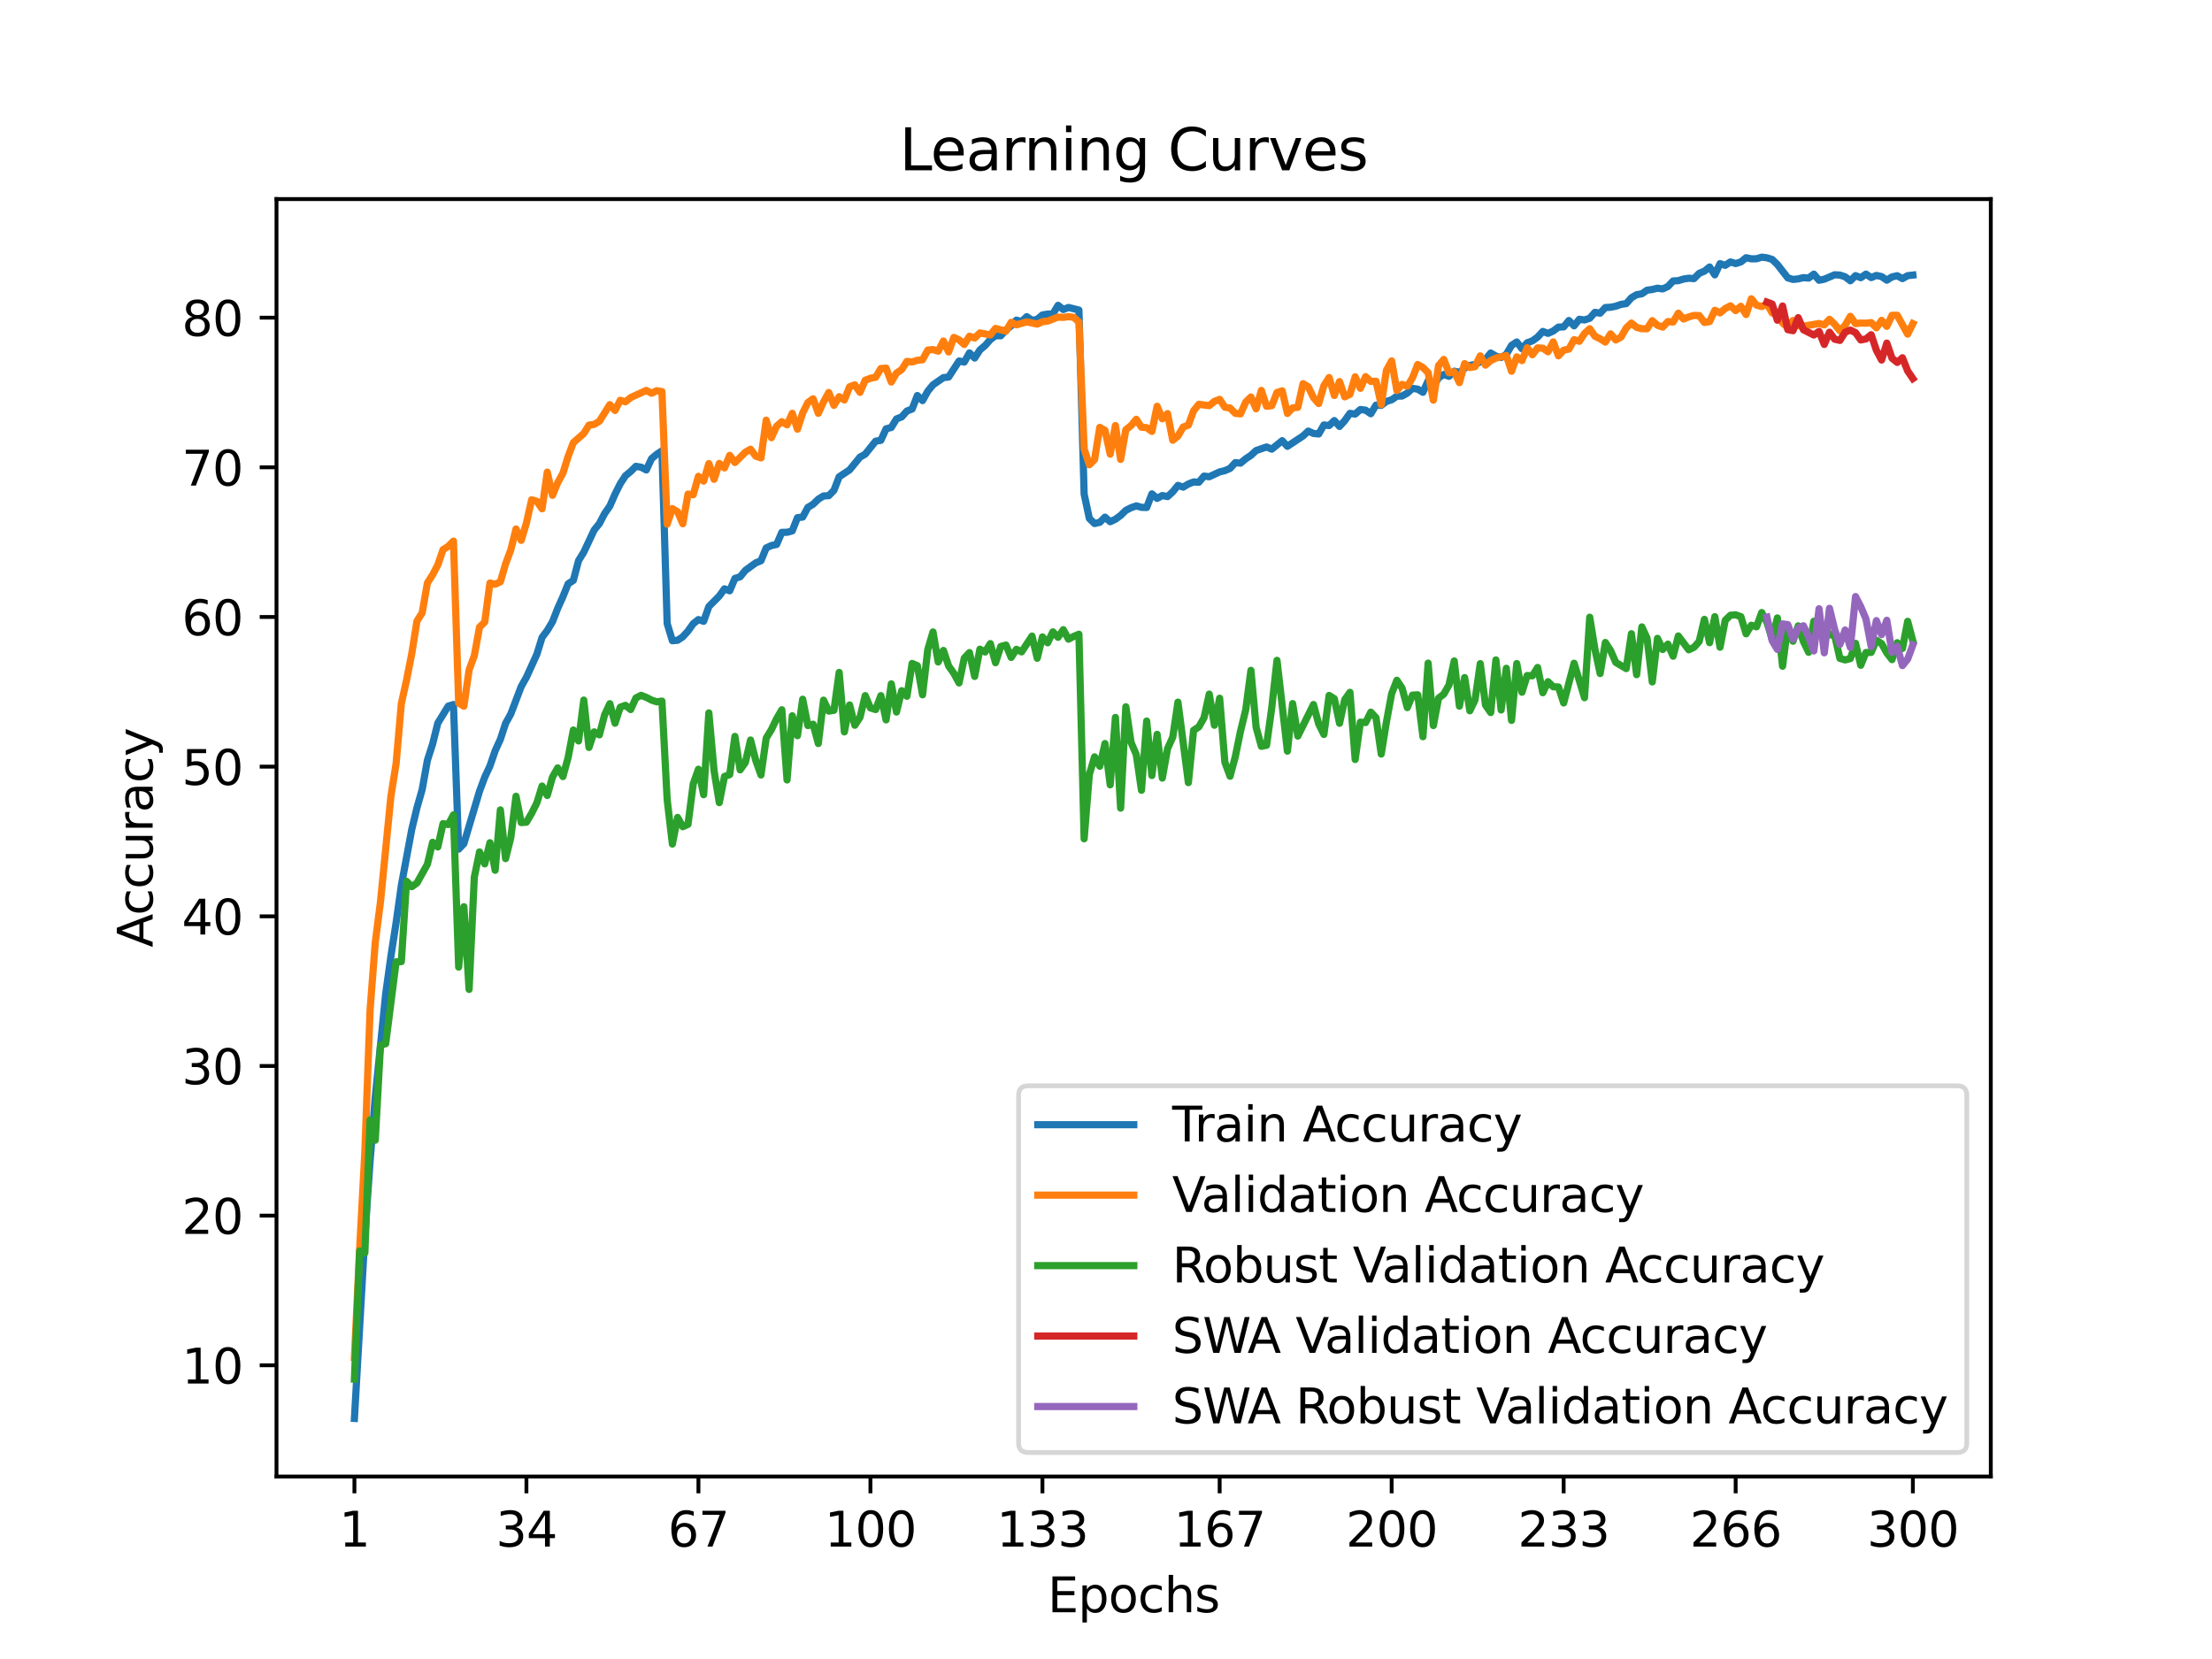 <?xml version="1.0" encoding="utf-8" standalone="no"?>
<!DOCTYPE svg PUBLIC "-//W3C//DTD SVG 1.1//EN"
  "http://www.w3.org/Graphics/SVG/1.1/DTD/svg11.dtd">
<svg xmlns:xlink="http://www.w3.org/1999/xlink" width="460.8pt" height="345.6pt" viewBox="0 0 460.8 345.6" xmlns="http://www.w3.org/2000/svg" version="1.1">
 <defs>
  <style type="text/css">*{stroke-linejoin: round; stroke-linecap: butt}</style>
 </defs>
 <g id="figure_1">
  <g id="patch_1">
   <path d="M 0 345.6 
L 460.8 345.6 
L 460.8 0 
L 0 0 
z
" style="fill: #ffffff"/>
  </g>
  <g id="axes_1">
   <g id="patch_2">
    <path d="M 57.6 307.584 
L 414.72 307.584 
L 414.72 41.472 
L 57.6 41.472 
z
" style="fill: #ffffff"/>
   </g>
   <g id="matplotlib.axis_1">
    <g id="xtick_1">
     <g id="line2d_1">
      <defs>
       <path id="ma7e15ebd52" d="M 0 0 
L 0 3.5 
" style="stroke: #000000; stroke-width: 0.8"/>
      </defs>
      <g>
       <use xlink:href="#ma7e15ebd52" x="73.833" y="307.584" style="stroke: #000000; stroke-width: 0.8"/>
      </g>
     </g>
     <g id="text_1">
      <!-- 1 -->
      <g transform="translate(70.651 322.182) scale(0.1 -0.1)">
       <defs>
        <path id="DejaVuSans-31" d="M 794 531 
L 1825 531 
L 1825 4091 
L 703 3866 
L 703 4441 
L 1819 4666 
L 2450 4666 
L 2450 531 
L 3481 531 
L 3481 0 
L 794 0 
L 794 531 
z
" transform="scale(0.016)"/>
       </defs>
       <use xlink:href="#DejaVuSans-31"/>
      </g>
     </g>
    </g>
    <g id="xtick_2">
     <g id="line2d_2">
      <g>
       <use xlink:href="#ma7e15ebd52" x="109.664" y="307.584" style="stroke: #000000; stroke-width: 0.8"/>
      </g>
     </g>
     <g id="text_2">
      <!-- 34 -->
      <g transform="translate(103.302 322.182) scale(0.1 -0.1)">
       <defs>
        <path id="DejaVuSans-33" d="M 2597 2516 
Q 3050 2419 3304 2112 
Q 3559 1806 3559 1356 
Q 3559 666 3084 287 
Q 2609 -91 1734 -91 
Q 1441 -91 1130 -33 
Q 819 25 488 141 
L 488 750 
Q 750 597 1062 519 
Q 1375 441 1716 441 
Q 2309 441 2620 675 
Q 2931 909 2931 1356 
Q 2931 1769 2642 2001 
Q 2353 2234 1838 2234 
L 1294 2234 
L 1294 2753 
L 1863 2753 
Q 2328 2753 2575 2939 
Q 2822 3125 2822 3475 
Q 2822 3834 2567 4026 
Q 2313 4219 1838 4219 
Q 1578 4219 1281 4162 
Q 984 4106 628 3988 
L 628 4550 
Q 988 4650 1302 4700 
Q 1616 4750 1894 4750 
Q 2613 4750 3031 4423 
Q 3450 4097 3450 3541 
Q 3450 3153 3228 2886 
Q 3006 2619 2597 2516 
z
" transform="scale(0.016)"/>
        <path id="DejaVuSans-34" d="M 2419 4116 
L 825 1625 
L 2419 1625 
L 2419 4116 
z
M 2253 4666 
L 3047 4666 
L 3047 1625 
L 3713 1625 
L 3713 1100 
L 3047 1100 
L 3047 0 
L 2419 0 
L 2419 1100 
L 313 1100 
L 313 1709 
L 2253 4666 
z
" transform="scale(0.016)"/>
       </defs>
       <use xlink:href="#DejaVuSans-33"/>
       <use xlink:href="#DejaVuSans-34" x="63.623"/>
      </g>
     </g>
    </g>
    <g id="xtick_3">
     <g id="line2d_3">
      <g>
       <use xlink:href="#ma7e15ebd52" x="145.496" y="307.584" style="stroke: #000000; stroke-width: 0.8"/>
      </g>
     </g>
     <g id="text_3">
      <!-- 67 -->
      <g transform="translate(139.133 322.182) scale(0.1 -0.1)">
       <defs>
        <path id="DejaVuSans-36" d="M 2113 2584 
Q 1688 2584 1439 2293 
Q 1191 2003 1191 1497 
Q 1191 994 1439 701 
Q 1688 409 2113 409 
Q 2538 409 2786 701 
Q 3034 994 3034 1497 
Q 3034 2003 2786 2293 
Q 2538 2584 2113 2584 
z
M 3366 4563 
L 3366 3988 
Q 3128 4100 2886 4159 
Q 2644 4219 2406 4219 
Q 1781 4219 1451 3797 
Q 1122 3375 1075 2522 
Q 1259 2794 1537 2939 
Q 1816 3084 2150 3084 
Q 2853 3084 3261 2657 
Q 3669 2231 3669 1497 
Q 3669 778 3244 343 
Q 2819 -91 2113 -91 
Q 1303 -91 875 529 
Q 447 1150 447 2328 
Q 447 3434 972 4092 
Q 1497 4750 2381 4750 
Q 2619 4750 2861 4703 
Q 3103 4656 3366 4563 
z
" transform="scale(0.016)"/>
        <path id="DejaVuSans-37" d="M 525 4666 
L 3525 4666 
L 3525 4397 
L 1831 0 
L 1172 0 
L 2766 4134 
L 525 4134 
L 525 4666 
z
" transform="scale(0.016)"/>
       </defs>
       <use xlink:href="#DejaVuSans-36"/>
       <use xlink:href="#DejaVuSans-37" x="63.623"/>
      </g>
     </g>
    </g>
    <g id="xtick_4">
     <g id="line2d_4">
      <g>
       <use xlink:href="#ma7e15ebd52" x="181.327" y="307.584" style="stroke: #000000; stroke-width: 0.8"/>
      </g>
     </g>
     <g id="text_4">
      <!-- 100 -->
      <g transform="translate(171.783 322.182) scale(0.1 -0.1)">
       <defs>
        <path id="DejaVuSans-30" d="M 2034 4250 
Q 1547 4250 1301 3770 
Q 1056 3291 1056 2328 
Q 1056 1369 1301 889 
Q 1547 409 2034 409 
Q 2525 409 2770 889 
Q 3016 1369 3016 2328 
Q 3016 3291 2770 3770 
Q 2525 4250 2034 4250 
z
M 2034 4750 
Q 2819 4750 3233 4129 
Q 3647 3509 3647 2328 
Q 3647 1150 3233 529 
Q 2819 -91 2034 -91 
Q 1250 -91 836 529 
Q 422 1150 422 2328 
Q 422 3509 836 4129 
Q 1250 4750 2034 4750 
z
" transform="scale(0.016)"/>
       </defs>
       <use xlink:href="#DejaVuSans-31"/>
       <use xlink:href="#DejaVuSans-30" x="63.623"/>
       <use xlink:href="#DejaVuSans-30" x="127.246"/>
      </g>
     </g>
    </g>
    <g id="xtick_5">
     <g id="line2d_5">
      <g>
       <use xlink:href="#ma7e15ebd52" x="217.158" y="307.584" style="stroke: #000000; stroke-width: 0.8"/>
      </g>
     </g>
     <g id="text_5">
      <!-- 133 -->
      <g transform="translate(207.615 322.182) scale(0.1 -0.1)">
       <use xlink:href="#DejaVuSans-31"/>
       <use xlink:href="#DejaVuSans-33" x="63.623"/>
       <use xlink:href="#DejaVuSans-33" x="127.246"/>
      </g>
     </g>
    </g>
    <g id="xtick_6">
     <g id="line2d_6">
      <g>
       <use xlink:href="#ma7e15ebd52" x="254.076" y="307.584" style="stroke: #000000; stroke-width: 0.8"/>
      </g>
     </g>
     <g id="text_6">
      <!-- 167 -->
      <g transform="translate(244.532 322.182) scale(0.1 -0.1)">
       <use xlink:href="#DejaVuSans-31"/>
       <use xlink:href="#DejaVuSans-36" x="63.623"/>
       <use xlink:href="#DejaVuSans-37" x="127.246"/>
      </g>
     </g>
    </g>
    <g id="xtick_7">
     <g id="line2d_7">
      <g>
       <use xlink:href="#ma7e15ebd52" x="289.907" y="307.584" style="stroke: #000000; stroke-width: 0.8"/>
      </g>
     </g>
     <g id="text_7">
      <!-- 200 -->
      <g transform="translate(280.363 322.182) scale(0.1 -0.1)">
       <defs>
        <path id="DejaVuSans-32" d="M 1228 531 
L 3431 531 
L 3431 0 
L 469 0 
L 469 531 
Q 828 903 1448 1529 
Q 2069 2156 2228 2338 
Q 2531 2678 2651 2914 
Q 2772 3150 2772 3378 
Q 2772 3750 2511 3984 
Q 2250 4219 1831 4219 
Q 1534 4219 1204 4116 
Q 875 4013 500 3803 
L 500 4441 
Q 881 4594 1212 4672 
Q 1544 4750 1819 4750 
Q 2544 4750 2975 4387 
Q 3406 4025 3406 3419 
Q 3406 3131 3298 2873 
Q 3191 2616 2906 2266 
Q 2828 2175 2409 1742 
Q 1991 1309 1228 531 
z
" transform="scale(0.016)"/>
       </defs>
       <use xlink:href="#DejaVuSans-32"/>
       <use xlink:href="#DejaVuSans-30" x="63.623"/>
       <use xlink:href="#DejaVuSans-30" x="127.246"/>
      </g>
     </g>
    </g>
    <g id="xtick_8">
     <g id="line2d_8">
      <g>
       <use xlink:href="#ma7e15ebd52" x="325.739" y="307.584" style="stroke: #000000; stroke-width: 0.8"/>
      </g>
     </g>
     <g id="text_8">
      <!-- 233 -->
      <g transform="translate(316.195 322.182) scale(0.1 -0.1)">
       <use xlink:href="#DejaVuSans-32"/>
       <use xlink:href="#DejaVuSans-33" x="63.623"/>
       <use xlink:href="#DejaVuSans-33" x="127.246"/>
      </g>
     </g>
    </g>
    <g id="xtick_9">
     <g id="line2d_9">
      <g>
       <use xlink:href="#ma7e15ebd52" x="361.57" y="307.584" style="stroke: #000000; stroke-width: 0.8"/>
      </g>
     </g>
     <g id="text_9">
      <!-- 266 -->
      <g transform="translate(352.026 322.182) scale(0.1 -0.1)">
       <use xlink:href="#DejaVuSans-32"/>
       <use xlink:href="#DejaVuSans-36" x="63.623"/>
       <use xlink:href="#DejaVuSans-36" x="127.246"/>
      </g>
     </g>
    </g>
    <g id="xtick_10">
     <g id="line2d_10">
      <g>
       <use xlink:href="#ma7e15ebd52" x="398.487" y="307.584" style="stroke: #000000; stroke-width: 0.8"/>
      </g>
     </g>
     <g id="text_10">
      <!-- 300 -->
      <g transform="translate(388.944 322.182) scale(0.1 -0.1)">
       <use xlink:href="#DejaVuSans-33"/>
       <use xlink:href="#DejaVuSans-30" x="63.623"/>
       <use xlink:href="#DejaVuSans-30" x="127.246"/>
      </g>
     </g>
    </g>
    <g id="text_11">
     <!-- Epochs -->
     <g transform="translate(218.244 335.861) scale(0.1 -0.1)">
      <defs>
       <path id="DejaVuSans-45" d="M 628 4666 
L 3578 4666 
L 3578 4134 
L 1259 4134 
L 1259 2753 
L 3481 2753 
L 3481 2222 
L 1259 2222 
L 1259 531 
L 3634 531 
L 3634 0 
L 628 0 
L 628 4666 
z
" transform="scale(0.016)"/>
       <path id="DejaVuSans-70" d="M 1159 525 
L 1159 -1331 
L 581 -1331 
L 581 3500 
L 1159 3500 
L 1159 2969 
Q 1341 3281 1617 3432 
Q 1894 3584 2278 3584 
Q 2916 3584 3314 3078 
Q 3713 2572 3713 1747 
Q 3713 922 3314 415 
Q 2916 -91 2278 -91 
Q 1894 -91 1617 61 
Q 1341 213 1159 525 
z
M 3116 1747 
Q 3116 2381 2855 2742 
Q 2594 3103 2138 3103 
Q 1681 3103 1420 2742 
Q 1159 2381 1159 1747 
Q 1159 1113 1420 752 
Q 1681 391 2138 391 
Q 2594 391 2855 752 
Q 3116 1113 3116 1747 
z
" transform="scale(0.016)"/>
       <path id="DejaVuSans-6f" d="M 1959 3097 
Q 1497 3097 1228 2736 
Q 959 2375 959 1747 
Q 959 1119 1226 758 
Q 1494 397 1959 397 
Q 2419 397 2687 759 
Q 2956 1122 2956 1747 
Q 2956 2369 2687 2733 
Q 2419 3097 1959 3097 
z
M 1959 3584 
Q 2709 3584 3137 3096 
Q 3566 2609 3566 1747 
Q 3566 888 3137 398 
Q 2709 -91 1959 -91 
Q 1206 -91 779 398 
Q 353 888 353 1747 
Q 353 2609 779 3096 
Q 1206 3584 1959 3584 
z
" transform="scale(0.016)"/>
       <path id="DejaVuSans-63" d="M 3122 3366 
L 3122 2828 
Q 2878 2963 2633 3030 
Q 2388 3097 2138 3097 
Q 1578 3097 1268 2742 
Q 959 2388 959 1747 
Q 959 1106 1268 751 
Q 1578 397 2138 397 
Q 2388 397 2633 464 
Q 2878 531 3122 666 
L 3122 134 
Q 2881 22 2623 -34 
Q 2366 -91 2075 -91 
Q 1284 -91 818 406 
Q 353 903 353 1747 
Q 353 2603 823 3093 
Q 1294 3584 2113 3584 
Q 2378 3584 2631 3529 
Q 2884 3475 3122 3366 
z
" transform="scale(0.016)"/>
       <path id="DejaVuSans-68" d="M 3513 2113 
L 3513 0 
L 2938 0 
L 2938 2094 
Q 2938 2591 2744 2837 
Q 2550 3084 2163 3084 
Q 1697 3084 1428 2787 
Q 1159 2491 1159 1978 
L 1159 0 
L 581 0 
L 581 4863 
L 1159 4863 
L 1159 2956 
Q 1366 3272 1645 3428 
Q 1925 3584 2291 3584 
Q 2894 3584 3203 3211 
Q 3513 2838 3513 2113 
z
" transform="scale(0.016)"/>
       <path id="DejaVuSans-73" d="M 2834 3397 
L 2834 2853 
Q 2591 2978 2328 3040 
Q 2066 3103 1784 3103 
Q 1356 3103 1142 2972 
Q 928 2841 928 2578 
Q 928 2378 1081 2264 
Q 1234 2150 1697 2047 
L 1894 2003 
Q 2506 1872 2764 1633 
Q 3022 1394 3022 966 
Q 3022 478 2636 193 
Q 2250 -91 1575 -91 
Q 1294 -91 989 -36 
Q 684 19 347 128 
L 347 722 
Q 666 556 975 473 
Q 1284 391 1588 391 
Q 1994 391 2212 530 
Q 2431 669 2431 922 
Q 2431 1156 2273 1281 
Q 2116 1406 1581 1522 
L 1381 1569 
Q 847 1681 609 1914 
Q 372 2147 372 2553 
Q 372 3047 722 3315 
Q 1072 3584 1716 3584 
Q 2034 3584 2315 3537 
Q 2597 3491 2834 3397 
z
" transform="scale(0.016)"/>
      </defs>
      <use xlink:href="#DejaVuSans-45"/>
      <use xlink:href="#DejaVuSans-70" x="63.184"/>
      <use xlink:href="#DejaVuSans-6f" x="126.66"/>
      <use xlink:href="#DejaVuSans-63" x="187.842"/>
      <use xlink:href="#DejaVuSans-68" x="242.822"/>
      <use xlink:href="#DejaVuSans-73" x="306.201"/>
     </g>
    </g>
   </g>
   <g id="matplotlib.axis_2">
    <g id="ytick_1">
     <g id="line2d_11">
      <defs>
       <path id="mf6912a8672" d="M 0 0 
L -3.5 0 
" style="stroke: #000000; stroke-width: 0.8"/>
      </defs>
      <g>
       <use xlink:href="#mf6912a8672" x="57.6" y="284.414" style="stroke: #000000; stroke-width: 0.8"/>
      </g>
     </g>
     <g id="text_12">
      <!-- 10 -->
      <g transform="translate(37.875 288.213) scale(0.1 -0.1)">
       <use xlink:href="#DejaVuSans-31"/>
       <use xlink:href="#DejaVuSans-30" x="63.623"/>
      </g>
     </g>
    </g>
    <g id="ytick_2">
     <g id="line2d_12">
      <g>
       <use xlink:href="#mf6912a8672" x="57.6" y="253.237" style="stroke: #000000; stroke-width: 0.8"/>
      </g>
     </g>
     <g id="text_13">
      <!-- 20 -->
      <g transform="translate(37.875 257.036) scale(0.1 -0.1)">
       <use xlink:href="#DejaVuSans-32"/>
       <use xlink:href="#DejaVuSans-30" x="63.623"/>
      </g>
     </g>
    </g>
    <g id="ytick_3">
     <g id="line2d_13">
      <g>
       <use xlink:href="#mf6912a8672" x="57.6" y="222.06" style="stroke: #000000; stroke-width: 0.8"/>
      </g>
     </g>
     <g id="text_14">
      <!-- 30 -->
      <g transform="translate(37.875 225.859) scale(0.1 -0.1)">
       <use xlink:href="#DejaVuSans-33"/>
       <use xlink:href="#DejaVuSans-30" x="63.623"/>
      </g>
     </g>
    </g>
    <g id="ytick_4">
     <g id="line2d_14">
      <g>
       <use xlink:href="#mf6912a8672" x="57.6" y="190.883" style="stroke: #000000; stroke-width: 0.8"/>
      </g>
     </g>
     <g id="text_15">
      <!-- 40 -->
      <g transform="translate(37.875 194.683) scale(0.1 -0.1)">
       <use xlink:href="#DejaVuSans-34"/>
       <use xlink:href="#DejaVuSans-30" x="63.623"/>
      </g>
     </g>
    </g>
    <g id="ytick_5">
     <g id="line2d_15">
      <g>
       <use xlink:href="#mf6912a8672" x="57.6" y="159.707" style="stroke: #000000; stroke-width: 0.8"/>
      </g>
     </g>
     <g id="text_16">
      <!-- 50 -->
      <g transform="translate(37.875 163.506) scale(0.1 -0.1)">
       <defs>
        <path id="DejaVuSans-35" d="M 691 4666 
L 3169 4666 
L 3169 4134 
L 1269 4134 
L 1269 2991 
Q 1406 3038 1543 3061 
Q 1681 3084 1819 3084 
Q 2600 3084 3056 2656 
Q 3513 2228 3513 1497 
Q 3513 744 3044 326 
Q 2575 -91 1722 -91 
Q 1428 -91 1123 -41 
Q 819 9 494 109 
L 494 744 
Q 775 591 1075 516 
Q 1375 441 1709 441 
Q 2250 441 2565 725 
Q 2881 1009 2881 1497 
Q 2881 1984 2565 2268 
Q 2250 2553 1709 2553 
Q 1456 2553 1204 2497 
Q 953 2441 691 2322 
L 691 4666 
z
" transform="scale(0.016)"/>
       </defs>
       <use xlink:href="#DejaVuSans-35"/>
       <use xlink:href="#DejaVuSans-30" x="63.623"/>
      </g>
     </g>
    </g>
    <g id="ytick_6">
     <g id="line2d_16">
      <g>
       <use xlink:href="#mf6912a8672" x="57.6" y="128.53" style="stroke: #000000; stroke-width: 0.8"/>
      </g>
     </g>
     <g id="text_17">
      <!-- 60 -->
      <g transform="translate(37.875 132.329) scale(0.1 -0.1)">
       <use xlink:href="#DejaVuSans-36"/>
       <use xlink:href="#DejaVuSans-30" x="63.623"/>
      </g>
     </g>
    </g>
    <g id="ytick_7">
     <g id="line2d_17">
      <g>
       <use xlink:href="#mf6912a8672" x="57.6" y="97.353" style="stroke: #000000; stroke-width: 0.8"/>
      </g>
     </g>
     <g id="text_18">
      <!-- 70 -->
      <g transform="translate(37.875 101.152) scale(0.1 -0.1)">
       <use xlink:href="#DejaVuSans-37"/>
       <use xlink:href="#DejaVuSans-30" x="63.623"/>
      </g>
     </g>
    </g>
    <g id="ytick_8">
     <g id="line2d_18">
      <g>
       <use xlink:href="#mf6912a8672" x="57.6" y="66.176" style="stroke: #000000; stroke-width: 0.8"/>
      </g>
     </g>
     <g id="text_19">
      <!-- 80 -->
      <g transform="translate(37.875 69.975) scale(0.1 -0.1)">
       <defs>
        <path id="DejaVuSans-38" d="M 2034 2216 
Q 1584 2216 1326 1975 
Q 1069 1734 1069 1313 
Q 1069 891 1326 650 
Q 1584 409 2034 409 
Q 2484 409 2743 651 
Q 3003 894 3003 1313 
Q 3003 1734 2745 1975 
Q 2488 2216 2034 2216 
z
M 1403 2484 
Q 997 2584 770 2862 
Q 544 3141 544 3541 
Q 544 4100 942 4425 
Q 1341 4750 2034 4750 
Q 2731 4750 3128 4425 
Q 3525 4100 3525 3541 
Q 3525 3141 3298 2862 
Q 3072 2584 2669 2484 
Q 3125 2378 3379 2068 
Q 3634 1759 3634 1313 
Q 3634 634 3220 271 
Q 2806 -91 2034 -91 
Q 1263 -91 848 271 
Q 434 634 434 1313 
Q 434 1759 690 2068 
Q 947 2378 1403 2484 
z
M 1172 3481 
Q 1172 3119 1398 2916 
Q 1625 2713 2034 2713 
Q 2441 2713 2670 2916 
Q 2900 3119 2900 3481 
Q 2900 3844 2670 4047 
Q 2441 4250 2034 4250 
Q 1625 4250 1398 4047 
Q 1172 3844 1172 3481 
z
" transform="scale(0.016)"/>
       </defs>
       <use xlink:href="#DejaVuSans-38"/>
       <use xlink:href="#DejaVuSans-30" x="63.623"/>
      </g>
     </g>
    </g>
    <g id="text_20">
     <!-- Accuracy -->
     <g transform="translate(31.795 197.356) rotate(-90) scale(0.1 -0.1)">
      <defs>
       <path id="DejaVuSans-41" d="M 2188 4044 
L 1331 1722 
L 3047 1722 
L 2188 4044 
z
M 1831 4666 
L 2547 4666 
L 4325 0 
L 3669 0 
L 3244 1197 
L 1141 1197 
L 716 0 
L 50 0 
L 1831 4666 
z
" transform="scale(0.016)"/>
       <path id="DejaVuSans-75" d="M 544 1381 
L 544 3500 
L 1119 3500 
L 1119 1403 
Q 1119 906 1312 657 
Q 1506 409 1894 409 
Q 2359 409 2629 706 
Q 2900 1003 2900 1516 
L 2900 3500 
L 3475 3500 
L 3475 0 
L 2900 0 
L 2900 538 
Q 2691 219 2414 64 
Q 2138 -91 1772 -91 
Q 1169 -91 856 284 
Q 544 659 544 1381 
z
M 1991 3584 
L 1991 3584 
z
" transform="scale(0.016)"/>
       <path id="DejaVuSans-72" d="M 2631 2963 
Q 2534 3019 2420 3045 
Q 2306 3072 2169 3072 
Q 1681 3072 1420 2755 
Q 1159 2438 1159 1844 
L 1159 0 
L 581 0 
L 581 3500 
L 1159 3500 
L 1159 2956 
Q 1341 3275 1631 3429 
Q 1922 3584 2338 3584 
Q 2397 3584 2469 3576 
Q 2541 3569 2628 3553 
L 2631 2963 
z
" transform="scale(0.016)"/>
       <path id="DejaVuSans-61" d="M 2194 1759 
Q 1497 1759 1228 1600 
Q 959 1441 959 1056 
Q 959 750 1161 570 
Q 1363 391 1709 391 
Q 2188 391 2477 730 
Q 2766 1069 2766 1631 
L 2766 1759 
L 2194 1759 
z
M 3341 1997 
L 3341 0 
L 2766 0 
L 2766 531 
Q 2569 213 2275 61 
Q 1981 -91 1556 -91 
Q 1019 -91 701 211 
Q 384 513 384 1019 
Q 384 1609 779 1909 
Q 1175 2209 1959 2209 
L 2766 2209 
L 2766 2266 
Q 2766 2663 2505 2880 
Q 2244 3097 1772 3097 
Q 1472 3097 1187 3025 
Q 903 2953 641 2809 
L 641 3341 
Q 956 3463 1253 3523 
Q 1550 3584 1831 3584 
Q 2591 3584 2966 3190 
Q 3341 2797 3341 1997 
z
" transform="scale(0.016)"/>
       <path id="DejaVuSans-79" d="M 2059 -325 
Q 1816 -950 1584 -1140 
Q 1353 -1331 966 -1331 
L 506 -1331 
L 506 -850 
L 844 -850 
Q 1081 -850 1212 -737 
Q 1344 -625 1503 -206 
L 1606 56 
L 191 3500 
L 800 3500 
L 1894 763 
L 2988 3500 
L 3597 3500 
L 2059 -325 
z
" transform="scale(0.016)"/>
      </defs>
      <use xlink:href="#DejaVuSans-41"/>
      <use xlink:href="#DejaVuSans-63" x="66.658"/>
      <use xlink:href="#DejaVuSans-63" x="121.639"/>
      <use xlink:href="#DejaVuSans-75" x="176.619"/>
      <use xlink:href="#DejaVuSans-72" x="239.998"/>
      <use xlink:href="#DejaVuSans-61" x="281.111"/>
      <use xlink:href="#DejaVuSans-63" x="342.391"/>
      <use xlink:href="#DejaVuSans-79" x="397.371"/>
     </g>
    </g>
   </g>
   <g id="line2d_19">
    <path d="M 73.833 295.488 
L 76.004 257.496 
L 77.09 241.932 
L 78.176 228.476 
L 80.348 207.027 
L 81.433 199.208 
L 82.519 192.199 
L 83.605 184.455 
L 85.777 172.782 
L 86.862 168.261 
L 87.948 164.47 
L 89.034 158.385 
L 90.12 154.993 
L 91.206 150.634 
L 93.377 147.099 
L 94.463 146.768 
L 95.549 176.891 
L 96.635 175.75 
L 99.892 164.826 
L 100.978 161.908 
L 102.064 159.569 
L 103.149 156.402 
L 104.235 154.014 
L 105.321 150.696 
L 106.407 148.732 
L 108.578 143.008 
L 109.664 141.081 
L 111.836 136.299 
L 112.922 132.788 
L 114.007 131.336 
L 115.093 129.527 
L 116.179 126.728 
L 117.265 124.315 
L 118.351 121.615 
L 119.436 120.904 
L 120.522 116.788 
L 121.608 115.03 
L 123.78 110.41 
L 124.865 109.069 
L 125.951 106.986 
L 127.037 105.428 
L 128.123 102.94 
L 129.209 100.77 
L 130.294 99.111 
L 131.38 98.22 
L 132.466 97.141 
L 133.552 97.328 
L 134.638 97.902 
L 135.723 95.551 
L 136.809 94.64 
L 137.895 93.917 
L 138.981 129.883 
L 140.067 133.474 
L 141.152 133.381 
L 142.238 132.657 
L 143.324 131.454 
L 144.41 129.926 
L 145.496 129.066 
L 146.581 129.428 
L 147.667 126.354 
L 149.839 124.165 
L 150.925 122.662 
L 152.01 123.074 
L 153.096 120.498 
L 154.182 120.156 
L 155.268 118.827 
L 157.439 117.25 
L 158.525 116.807 
L 159.611 114.145 
L 160.697 113.646 
L 161.783 113.415 
L 162.868 110.896 
L 163.954 110.89 
L 165.04 110.59 
L 166.126 107.841 
L 167.212 107.716 
L 168.297 105.702 
L 169.383 105.041 
L 170.469 103.993 
L 171.555 103.32 
L 172.641 103.258 
L 173.726 102.148 
L 174.812 99.329 
L 176.984 97.883 
L 179.155 95.22 
L 180.241 94.609 
L 182.413 91.903 
L 183.499 91.728 
L 184.584 89.334 
L 185.67 89.047 
L 186.756 87.27 
L 187.842 86.846 
L 188.928 85.624 
L 190.013 85.206 
L 191.099 82.394 
L 192.185 83.454 
L 193.271 81.496 
L 194.357 80.174 
L 196.528 78.665 
L 197.614 78.547 
L 199.786 75.205 
L 200.871 75.429 
L 201.957 73.521 
L 203.043 74.587 
L 204.129 72.898 
L 205.215 71.987 
L 206.3 70.746 
L 207.386 69.942 
L 208.472 69.948 
L 209.558 68.745 
L 210.644 67.866 
L 211.729 66.693 
L 212.815 66.98 
L 213.901 65.964 
L 214.987 66.731 
L 216.073 66.525 
L 217.158 65.609 
L 218.244 65.428 
L 219.33 65.397 
L 220.416 63.607 
L 221.502 64.48 
L 222.587 64.05 
L 224.759 64.592 
L 225.845 102.921 
L 226.931 108.009 
L 228.016 109.063 
L 229.102 108.807 
L 230.188 107.735 
L 231.274 108.682 
L 232.36 108.171 
L 233.445 107.379 
L 234.531 106.319 
L 235.617 105.771 
L 236.703 105.384 
L 237.789 105.689 
L 238.875 105.721 
L 239.96 102.884 
L 241.046 103.825 
L 242.132 103.233 
L 243.218 103.445 
L 244.304 102.46 
L 245.389 101.119 
L 246.475 101.474 
L 247.561 100.826 
L 248.647 100.396 
L 249.733 100.464 
L 250.818 99.18 
L 251.904 99.311 
L 254.076 98.307 
L 255.162 98.045 
L 256.247 97.577 
L 257.333 96.374 
L 258.419 96.48 
L 259.505 95.576 
L 260.591 94.859 
L 261.676 93.855 
L 263.848 93.113 
L 264.934 93.568 
L 267.105 91.803 
L 268.191 92.976 
L 271.449 90.818 
L 272.534 89.808 
L 273.62 90.294 
L 274.706 90.407 
L 275.792 88.524 
L 276.878 88.648 
L 277.963 87.613 
L 279.049 88.835 
L 280.135 87.626 
L 281.221 86.104 
L 282.307 86.26 
L 283.392 85.306 
L 284.478 85.443 
L 285.564 86.191 
L 286.65 84.389 
L 287.736 84.446 
L 288.821 83.622 
L 289.907 83.286 
L 290.993 82.531 
L 292.079 82.5 
L 293.165 81.889 
L 294.25 80.898 
L 295.336 81.066 
L 296.422 81.721 
L 297.508 79.308 
L 298.594 80.58 
L 299.679 78.703 
L 300.765 78.004 
L 301.851 78.391 
L 302.937 77.325 
L 304.023 77.568 
L 305.108 76.72 
L 306.194 76.121 
L 307.28 75.916 
L 309.452 74.874 
L 310.537 73.54 
L 311.623 74.182 
L 312.709 74.481 
L 313.795 73.808 
L 314.881 71.956 
L 315.966 71.239 
L 317.052 72.642 
L 318.138 71.407 
L 319.224 71.008 
L 320.31 70.223 
L 321.395 69.044 
L 322.481 69.449 
L 323.567 68.957 
L 324.653 68.14 
L 325.739 68.103 
L 326.824 66.768 
L 327.91 67.878 
L 328.996 66.513 
L 330.082 66.656 
L 331.168 66.294 
L 332.253 65.066 
L 333.339 65.234 
L 334.425 64.068 
L 335.511 64.006 
L 336.597 63.794 
L 337.682 63.407 
L 338.768 63.252 
L 339.854 62.029 
L 340.94 61.387 
L 342.026 61.206 
L 343.111 60.452 
L 344.197 60.308 
L 345.283 60.034 
L 346.369 60.184 
L 347.455 59.685 
L 348.54 58.531 
L 349.626 58.463 
L 350.712 58.126 
L 351.798 57.958 
L 352.884 58.039 
L 353.969 56.948 
L 355.055 56.492 
L 356.141 55.619 
L 357.227 57.253 
L 358.313 54.921 
L 359.398 55.276 
L 360.484 54.566 
L 361.57 54.902 
L 362.656 54.566 
L 363.742 53.686 
L 364.827 53.917 
L 365.913 53.911 
L 366.999 53.568 
L 368.085 53.705 
L 369.171 54.042 
L 370.256 55.096 
L 372.428 57.883 
L 373.514 58.213 
L 374.6 58.095 
L 375.685 57.839 
L 376.771 57.927 
L 377.857 57.11 
L 378.943 58.382 
L 380.029 58.163 
L 382.2 57.241 
L 383.286 57.303 
L 384.372 57.658 
L 385.458 58.494 
L 386.543 57.421 
L 387.629 57.852 
L 388.715 57.103 
L 389.801 57.827 
L 390.887 57.378 
L 391.972 57.621 
L 393.058 58.369 
L 394.144 57.683 
L 395.23 57.44 
L 396.316 58.039 
L 397.401 57.428 
L 398.487 57.303 
L 398.487 57.303 
" clip-path="url(#p9b75dbe28b)" style="fill: none; stroke: #1f77b4; stroke-width: 1.5; stroke-linecap: square"/>
   </g>
   <g id="line2d_20">
    <path d="M 73.833 282.793 
L 74.919 260.19 
L 76.004 240.018 
L 77.09 210.494 
L 78.176 196.308 
L 79.262 187.859 
L 81.433 165.88 
L 82.519 159.052 
L 83.605 146.581 
L 84.691 141.686 
L 85.777 136.168 
L 86.862 129.371 
L 87.948 127.657 
L 89.034 121.453 
L 90.12 119.738 
L 91.206 117.68 
L 92.291 114.5 
L 93.377 113.814 
L 94.463 112.723 
L 95.549 146.456 
L 96.635 147.111 
L 97.72 139.566 
L 98.806 136.604 
L 99.892 130.65 
L 100.978 129.59 
L 102.064 121.453 
L 103.149 121.702 
L 104.235 121.203 
L 105.321 117.462 
L 106.407 114.562 
L 107.493 110.198 
L 108.578 112.567 
L 109.664 108.951 
L 110.75 104.118 
L 111.836 104.43 
L 112.922 105.989 
L 114.007 98.35 
L 115.093 103.183 
L 116.179 100.564 
L 117.265 98.569 
L 118.351 95.077 
L 119.436 92.209 
L 121.608 90.307 
L 122.694 88.561 
L 123.78 88.405 
L 124.865 87.75 
L 127.037 84.29 
L 128.123 85.506 
L 129.209 83.386 
L 130.294 83.697 
L 131.38 82.824 
L 134.638 81.328 
L 135.723 81.92 
L 136.809 81.39 
L 137.895 81.577 
L 138.981 109.2 
L 140.067 105.958 
L 141.152 106.612 
L 142.238 109.106 
L 143.324 102.933 
L 144.41 103.058 
L 145.496 99.223 
L 146.581 100.221 
L 147.667 96.573 
L 148.753 99.847 
L 149.839 96.542 
L 150.925 97.477 
L 152.01 94.859 
L 153.096 96.355 
L 155.268 94.204 
L 156.354 93.58 
L 157.439 95.015 
L 158.525 95.389 
L 159.611 87.532 
L 160.697 91.18 
L 161.783 88.779 
L 162.868 87.844 
L 163.954 88.499 
L 165.04 86.098 
L 166.126 89.403 
L 167.212 86.036 
L 168.297 83.853 
L 169.383 83.074 
L 170.469 86.098 
L 171.555 83.728 
L 172.641 81.764 
L 173.726 84.446 
L 174.812 82.637 
L 175.898 83.323 
L 176.984 80.58 
L 178.07 80.174 
L 179.155 81.733 
L 180.241 79.208 
L 181.327 78.803 
L 182.413 78.584 
L 183.499 76.776 
L 184.584 76.683 
L 185.67 79.582 
L 186.756 77.711 
L 187.842 76.994 
L 188.928 75.28 
L 190.013 75.404 
L 191.099 75.061 
L 192.185 74.937 
L 193.271 72.941 
L 194.357 72.817 
L 195.442 73.16 
L 196.528 71.04 
L 197.614 73.315 
L 198.7 70.291 
L 199.786 70.79 
L 200.871 71.757 
L 201.957 70.042 
L 203.043 70.416 
L 204.129 69.356 
L 206.3 69.761 
L 207.386 68.421 
L 209.558 68.982 
L 210.644 67.142 
L 211.729 67.672 
L 213.901 67.049 
L 216.073 67.517 
L 217.158 67.018 
L 218.244 66.893 
L 220.416 66.051 
L 221.502 66.114 
L 222.587 65.958 
L 223.673 66.114 
L 224.759 67.08 
L 225.845 93.518 
L 226.931 96.823 
L 228.016 95.732 
L 229.102 89.029 
L 230.188 89.652 
L 231.274 94.609 
L 232.36 88.654 
L 233.445 95.7 
L 234.531 89.527 
L 235.617 88.654 
L 236.703 87.345 
L 237.789 88.997 
L 238.875 89.091 
L 239.96 89.87 
L 241.046 84.633 
L 242.132 87.251 
L 243.218 86.16 
L 244.304 91.71 
L 245.389 90.837 
L 246.475 88.966 
L 247.561 88.561 
L 248.647 85.568 
L 249.733 84.227 
L 251.904 84.508 
L 252.99 83.604 
L 254.076 83.198 
L 255.162 84.82 
L 256.247 85.007 
L 257.333 86.098 
L 258.419 86.223 
L 259.505 83.76 
L 260.591 82.7 
L 261.676 85.163 
L 262.762 81.328 
L 263.848 84.633 
L 264.934 84.508 
L 266.02 81.764 
L 267.105 81.421 
L 268.191 86.129 
L 269.277 84.976 
L 270.363 84.851 
L 271.449 79.925 
L 272.534 80.58 
L 273.62 82.824 
L 274.706 84.071 
L 275.792 80.33 
L 276.878 78.647 
L 277.963 82.388 
L 279.049 79.488 
L 280.135 82.668 
L 281.221 82.138 
L 282.307 78.491 
L 283.392 80.891 
L 284.478 78.46 
L 285.564 79.457 
L 286.65 79.426 
L 287.736 84.29 
L 288.821 77.15 
L 289.907 75.186 
L 290.993 81.359 
L 292.079 80.081 
L 293.165 80.455 
L 294.25 78.709 
L 295.336 75.934 
L 296.422 76.558 
L 297.508 77.649 
L 298.594 83.354 
L 299.679 76.153 
L 300.765 74.874 
L 301.851 77.649 
L 302.937 77.462 
L 304.023 79.707 
L 305.108 75.747 
L 306.194 76.558 
L 307.28 76.371 
L 308.366 74.126 
L 309.452 76.059 
L 310.537 75.124 
L 311.623 74.594 
L 313.795 74.064 
L 314.881 77.337 
L 315.966 74.344 
L 317.052 75.124 
L 318.138 72.442 
L 319.224 73.908 
L 320.31 72.474 
L 321.395 72.536 
L 322.481 73.284 
L 323.567 71.227 
L 324.653 74.126 
L 325.739 72.941 
L 326.824 72.723 
L 327.91 70.759 
L 328.996 71.102 
L 330.082 69.481 
L 331.168 68.483 
L 332.253 70.042 
L 333.339 70.572 
L 334.425 71.258 
L 335.511 69.543 
L 336.597 70.821 
L 337.682 70.229 
L 338.768 68.327 
L 339.854 67.298 
L 340.94 68.202 
L 342.026 68.483 
L 343.111 68.483 
L 344.197 66.799 
L 345.283 67.766 
L 346.369 68.14 
L 347.455 66.987 
L 348.54 67.08 
L 349.626 65.241 
L 350.712 66.457 
L 351.798 66.02 
L 352.884 65.708 
L 353.969 65.739 
L 355.055 67.174 
L 356.141 66.987 
L 357.227 64.648 
L 358.313 65.178 
L 359.398 64.274 
L 360.484 63.713 
L 361.57 64.711 
L 362.656 63.806 
L 363.742 65.521 
L 364.827 62.248 
L 365.913 63.557 
L 366.999 63.869 
L 368.085 63.276 
L 369.171 65.209 
L 370.256 65.334 
L 371.342 67.298 
L 372.428 68.234 
L 373.514 66.768 
L 374.6 67.828 
L 375.685 67.953 
L 378.943 67.392 
L 380.029 67.672 
L 381.114 66.519 
L 382.2 67.548 
L 383.286 68.919 
L 384.372 67.766 
L 385.458 65.895 
L 386.543 67.423 
L 387.629 67.298 
L 388.715 67.329 
L 389.801 67.205 
L 390.887 68.296 
L 391.972 66.737 
L 393.058 67.984 
L 394.144 65.677 
L 395.23 65.677 
L 397.401 69.605 
L 398.487 67.423 
L 398.487 67.423 
" clip-path="url(#p9b75dbe28b)" style="fill: none; stroke: #ff7f0e; stroke-width: 1.5; stroke-linecap: square"/>
   </g>
   <g id="line2d_21">
    <path d="M 73.833 287.295 
L 74.919 260.591 
L 76.004 260.999 
L 77.09 233.305 
L 78.176 237.52 
L 79.262 217.76 
L 80.348 217.416 
L 82.519 200.365 
L 83.605 200.322 
L 84.691 183.594 
L 85.777 184.713 
L 86.862 183.938 
L 89.034 180.047 
L 90.12 175.467 
L 91.206 176.435 
L 92.291 171.575 
L 93.377 171.769 
L 94.463 169.748 
L 95.549 201.462 
L 96.635 188.884 
L 97.72 206.106 
L 98.806 182.734 
L 99.892 177.467 
L 100.978 179.961 
L 102.064 175.553 
L 103.149 181.294 
L 104.235 168.716 
L 105.321 178.864 
L 106.407 174.521 
L 107.493 165.877 
L 108.578 171.36 
L 109.664 171.274 
L 110.75 169.425 
L 111.836 167.253 
L 112.922 163.749 
L 114.007 165.705 
L 115.093 161.878 
L 116.179 159.965 
L 117.265 161.771 
L 118.351 157.814 
L 119.436 152.074 
L 120.522 154.353 
L 121.608 145.838 
L 122.694 155.707 
L 123.78 152.461 
L 124.865 153.084 
L 125.951 148.913 
L 127.037 146.591 
L 128.123 150.654 
L 129.209 147.322 
L 130.294 146.935 
L 131.38 147.816 
L 132.466 145.408 
L 133.552 144.849 
L 134.638 145.279 
L 135.723 145.838 
L 136.809 146.204 
L 137.895 146.053 
L 138.981 166.544 
L 140.067 175.832 
L 141.152 170.285 
L 142.238 172.22 
L 143.324 171.726 
L 144.41 163.297 
L 145.496 160.244 
L 146.581 165.555 
L 147.667 148.504 
L 148.753 160.545 
L 149.839 167.21 
L 150.925 161.749 
L 152.01 161.362 
L 153.096 153.407 
L 154.182 160.373 
L 155.268 158.846 
L 156.354 154.159 
L 157.439 158.416 
L 158.525 161.448 
L 159.611 153.772 
L 160.697 151.988 
L 161.783 149.708 
L 162.868 147.859 
L 163.954 162.48 
L 165.04 149.106 
L 166.126 153.256 
L 167.212 145.666 
L 168.297 151.149 
L 169.383 150.869 
L 170.469 154.89 
L 171.555 145.86 
L 172.641 148.139 
L 173.726 147.967 
L 174.812 140.076 
L 175.898 152.461 
L 176.984 146.849 
L 178.07 151.085 
L 179.155 149.429 
L 180.241 144.914 
L 181.327 147.472 
L 182.413 147.816 
L 183.499 144.914 
L 184.584 149.966 
L 185.67 142.462 
L 186.756 148.332 
L 187.842 143.882 
L 188.928 145.043 
L 190.013 138.205 
L 191.099 138.678 
L 192.185 144.742 
L 193.271 135.324 
L 194.357 131.647 
L 195.442 137.904 
L 196.528 135.496 
L 197.614 138.721 
L 198.7 140.269 
L 199.786 142.269 
L 200.871 137.109 
L 201.957 135.948 
L 203.043 140.914 
L 204.129 135.238 
L 205.215 135.819 
L 206.3 134.077 
L 207.386 138.055 
L 208.472 134.679 
L 209.558 134.378 
L 210.644 136.958 
L 211.729 135.26 
L 212.815 135.797 
L 214.987 132.507 
L 216.073 137.13 
L 217.158 132.679 
L 218.244 133.905 
L 219.33 131.626 
L 220.416 132.765 
L 221.502 131.174 
L 222.587 133.152 
L 223.673 132.572 
L 224.759 132.12 
L 225.845 174.736 
L 226.931 161.341 
L 228.016 157.664 
L 229.102 159.621 
L 230.188 154.89 
L 231.274 163.491 
L 232.36 149.45 
L 233.445 168.35 
L 234.531 147.236 
L 235.617 154.654 
L 236.703 157.191 
L 237.789 164.63 
L 238.875 150.203 
L 239.96 161.556 
L 241.046 152.977 
L 242.132 162.093 
L 243.218 155.965 
L 244.304 153.557 
L 245.389 146.268 
L 247.561 163.039 
L 248.647 152.138 
L 249.733 151.429 
L 250.818 149.536 
L 251.904 144.591 
L 252.99 151.085 
L 254.076 145.451 
L 255.162 158.782 
L 256.247 161.706 
L 257.333 157.642 
L 258.419 152.332 
L 259.505 147.859 
L 260.591 139.646 
L 261.676 151.515 
L 262.762 155.471 
L 263.848 155.256 
L 264.934 147.408 
L 266.02 137.56 
L 268.191 156.481 
L 269.277 146.569 
L 270.363 153.342 
L 273.62 146.763 
L 274.706 150.805 
L 275.792 152.998 
L 276.878 144.871 
L 277.963 145.559 
L 279.049 150.676 
L 280.135 145.752 
L 281.221 144.226 
L 282.307 158.223 
L 283.392 150.439 
L 284.478 150.525 
L 285.564 148.354 
L 286.65 149.515 
L 287.736 157.083 
L 288.821 150.375 
L 289.907 144.505 
L 290.993 141.71 
L 292.079 143.344 
L 293.165 147.408 
L 294.25 144.806 
L 295.336 144.742 
L 296.422 153.471 
L 297.508 138.141 
L 298.594 151.149 
L 299.679 145.43 
L 300.765 144.613 
L 301.851 142.678 
L 302.937 137.689 
L 304.023 147.107 
L 305.108 141.151 
L 306.194 148.074 
L 307.28 145.795 
L 308.366 138.248 
L 309.452 146.87 
L 310.537 148.44 
L 311.623 137.474 
L 312.709 147.902 
L 313.795 139.216 
L 314.881 150.074 
L 315.966 138.227 
L 317.052 144.204 
L 318.138 140.721 
L 319.224 140.785 
L 320.31 139.044 
L 321.395 144.312 
L 322.481 142.011 
L 323.567 143.065 
L 324.653 143.108 
L 325.739 146.44 
L 327.91 138.162 
L 330.082 145.344 
L 331.168 128.573 
L 332.253 135.238 
L 333.339 140.312 
L 334.425 133.84 
L 335.511 135.518 
L 336.597 137.99 
L 338.768 139.28 
L 339.854 132.013 
L 340.94 140.549 
L 342.026 130.594 
L 343.111 132.959 
L 344.197 142.054 
L 345.283 132.98 
L 346.369 135.303 
L 347.455 134.184 
L 348.54 136.7 
L 349.626 132.486 
L 351.798 135.367 
L 352.884 134.851 
L 353.969 133.625 
L 355.055 129.024 
L 356.141 133.883 
L 357.227 128.465 
L 358.313 134.83 
L 359.398 129.218 
L 360.484 128.164 
L 361.57 128.078 
L 362.656 128.465 
L 363.742 132.034 
L 364.827 130.25 
L 365.913 130.572 
L 366.999 127.605 
L 368.085 129.626 
L 369.171 133.174 
L 370.256 128.723 
L 371.342 138.786 
L 372.428 130.293 
L 373.514 133.582 
L 374.6 130.379 
L 375.685 133.625 
L 376.771 135.883 
L 377.857 129.411 
L 378.943 131.217 
L 380.029 130.508 
L 381.114 132.185 
L 382.2 132.421 
L 383.286 137.152 
L 384.372 137.474 
L 385.458 137.195 
L 386.543 134.012 
L 387.629 138.592 
L 388.715 135.926 
L 389.801 135.905 
L 390.887 133.367 
L 391.972 134.077 
L 393.058 136.012 
L 394.144 137.41 
L 395.23 133.883 
L 396.316 135.088 
L 397.401 129.433 
L 398.487 133.518 
L 398.487 133.518 
" clip-path="url(#p9b75dbe28b)" style="fill: none; stroke: #2ca02c; stroke-width: 1.5; stroke-linecap: square"/>
   </g>
   <g id="line2d_22">
    <path d="M 368.085 62.934 
L 369.171 63.339 
L 370.256 66.706 
L 371.342 63.744 
L 372.428 68.67 
L 373.514 68.888 
L 374.6 66.176 
L 375.685 68.701 
L 377.857 69.792 
L 378.943 69.044 
L 380.029 71.757 
L 381.114 69.2 
L 382.2 70.665 
L 383.286 70.915 
L 384.372 69.2 
L 385.458 68.764 
L 386.543 69.294 
L 387.629 70.821 
L 388.715 70.603 
L 389.801 69.73 
L 390.887 72.972 
L 391.972 74.999 
L 393.058 71.476 
L 394.144 74.625 
L 395.23 75.498 
L 396.316 74.531 
L 397.401 77.275 
L 398.487 78.865 
L 398.487 78.865 
" clip-path="url(#p9b75dbe28b)" style="fill: none; stroke: #d62728; stroke-width: 1.5; stroke-linecap: square"/>
   </g>
   <g id="line2d_23">
    <path d="M 368.085 128.551 
L 369.171 133.453 
L 370.256 135.281 
L 371.342 129.97 
L 372.428 130.121 
L 373.514 133.131 
L 374.6 130.873 
L 375.685 130.357 
L 376.771 132.679 
L 377.857 135.604 
L 378.943 126.81 
L 380.029 135.991 
L 381.114 126.724 
L 382.2 131.153 
L 383.286 134.227 
L 384.372 131.239 
L 385.458 134.851 
L 386.543 124.272 
L 387.629 126.38 
L 388.715 128.938 
L 389.801 134.679 
L 390.887 129.282 
L 391.972 132.206 
L 393.058 129.218 
L 394.144 135.883 
L 395.23 134.658 
L 396.316 138.657 
L 397.401 137.302 
L 398.487 134.357 
L 398.487 134.357 
" clip-path="url(#p9b75dbe28b)" style="fill: none; stroke: #9467bd; stroke-width: 1.5; stroke-linecap: square"/>
   </g>
   <g id="patch_3">
    <path d="M 57.6 307.584 
L 57.6 41.472 
" style="fill: none; stroke: #000000; stroke-width: 0.8; stroke-linejoin: miter; stroke-linecap: square"/>
   </g>
   <g id="patch_4">
    <path d="M 414.72 307.584 
L 414.72 41.472 
" style="fill: none; stroke: #000000; stroke-width: 0.8; stroke-linejoin: miter; stroke-linecap: square"/>
   </g>
   <g id="patch_5">
    <path d="M 57.6 307.584 
L 414.72 307.584 
" style="fill: none; stroke: #000000; stroke-width: 0.8; stroke-linejoin: miter; stroke-linecap: square"/>
   </g>
   <g id="patch_6">
    <path d="M 57.6 41.472 
L 414.72 41.472 
" style="fill: none; stroke: #000000; stroke-width: 0.8; stroke-linejoin: miter; stroke-linecap: square"/>
   </g>
   <g id="text_21">
    <!-- Learning Curves -->
    <g transform="translate(187.376 35.472) scale(0.12 -0.12)">
     <defs>
      <path id="DejaVuSans-4c" d="M 628 4666 
L 1259 4666 
L 1259 531 
L 3531 531 
L 3531 0 
L 628 0 
L 628 4666 
z
" transform="scale(0.016)"/>
      <path id="DejaVuSans-65" d="M 3597 1894 
L 3597 1613 
L 953 1613 
Q 991 1019 1311 708 
Q 1631 397 2203 397 
Q 2534 397 2845 478 
Q 3156 559 3463 722 
L 3463 178 
Q 3153 47 2828 -22 
Q 2503 -91 2169 -91 
Q 1331 -91 842 396 
Q 353 884 353 1716 
Q 353 2575 817 3079 
Q 1281 3584 2069 3584 
Q 2775 3584 3186 3129 
Q 3597 2675 3597 1894 
z
M 3022 2063 
Q 3016 2534 2758 2815 
Q 2500 3097 2075 3097 
Q 1594 3097 1305 2825 
Q 1016 2553 972 2059 
L 3022 2063 
z
" transform="scale(0.016)"/>
      <path id="DejaVuSans-6e" d="M 3513 2113 
L 3513 0 
L 2938 0 
L 2938 2094 
Q 2938 2591 2744 2837 
Q 2550 3084 2163 3084 
Q 1697 3084 1428 2787 
Q 1159 2491 1159 1978 
L 1159 0 
L 581 0 
L 581 3500 
L 1159 3500 
L 1159 2956 
Q 1366 3272 1645 3428 
Q 1925 3584 2291 3584 
Q 2894 3584 3203 3211 
Q 3513 2838 3513 2113 
z
" transform="scale(0.016)"/>
      <path id="DejaVuSans-69" d="M 603 3500 
L 1178 3500 
L 1178 0 
L 603 0 
L 603 3500 
z
M 603 4863 
L 1178 4863 
L 1178 4134 
L 603 4134 
L 603 4863 
z
" transform="scale(0.016)"/>
      <path id="DejaVuSans-67" d="M 2906 1791 
Q 2906 2416 2648 2759 
Q 2391 3103 1925 3103 
Q 1463 3103 1205 2759 
Q 947 2416 947 1791 
Q 947 1169 1205 825 
Q 1463 481 1925 481 
Q 2391 481 2648 825 
Q 2906 1169 2906 1791 
z
M 3481 434 
Q 3481 -459 3084 -895 
Q 2688 -1331 1869 -1331 
Q 1566 -1331 1297 -1286 
Q 1028 -1241 775 -1147 
L 775 -588 
Q 1028 -725 1275 -790 
Q 1522 -856 1778 -856 
Q 2344 -856 2625 -561 
Q 2906 -266 2906 331 
L 2906 616 
Q 2728 306 2450 153 
Q 2172 0 1784 0 
Q 1141 0 747 490 
Q 353 981 353 1791 
Q 353 2603 747 3093 
Q 1141 3584 1784 3584 
Q 2172 3584 2450 3431 
Q 2728 3278 2906 2969 
L 2906 3500 
L 3481 3500 
L 3481 434 
z
" transform="scale(0.016)"/>
      <path id="DejaVuSans-20" transform="scale(0.016)"/>
      <path id="DejaVuSans-43" d="M 4122 4306 
L 4122 3641 
Q 3803 3938 3442 4084 
Q 3081 4231 2675 4231 
Q 1875 4231 1450 3742 
Q 1025 3253 1025 2328 
Q 1025 1406 1450 917 
Q 1875 428 2675 428 
Q 3081 428 3442 575 
Q 3803 722 4122 1019 
L 4122 359 
Q 3791 134 3420 21 
Q 3050 -91 2638 -91 
Q 1578 -91 968 557 
Q 359 1206 359 2328 
Q 359 3453 968 4101 
Q 1578 4750 2638 4750 
Q 3056 4750 3426 4639 
Q 3797 4528 4122 4306 
z
" transform="scale(0.016)"/>
      <path id="DejaVuSans-76" d="M 191 3500 
L 800 3500 
L 1894 563 
L 2988 3500 
L 3597 3500 
L 2284 0 
L 1503 0 
L 191 3500 
z
" transform="scale(0.016)"/>
     </defs>
     <use xlink:href="#DejaVuSans-4c"/>
     <use xlink:href="#DejaVuSans-65" x="53.963"/>
     <use xlink:href="#DejaVuSans-61" x="115.486"/>
     <use xlink:href="#DejaVuSans-72" x="176.766"/>
     <use xlink:href="#DejaVuSans-6e" x="216.129"/>
     <use xlink:href="#DejaVuSans-69" x="279.508"/>
     <use xlink:href="#DejaVuSans-6e" x="307.291"/>
     <use xlink:href="#DejaVuSans-67" x="370.67"/>
     <use xlink:href="#DejaVuSans-20" x="434.146"/>
     <use xlink:href="#DejaVuSans-43" x="465.934"/>
     <use xlink:href="#DejaVuSans-75" x="535.758"/>
     <use xlink:href="#DejaVuSans-72" x="599.137"/>
     <use xlink:href="#DejaVuSans-76" x="640.25"/>
     <use xlink:href="#DejaVuSans-65" x="699.43"/>
     <use xlink:href="#DejaVuSans-73" x="760.953"/>
    </g>
   </g>
   <g id="legend_1">
    <g id="patch_7">
     <path d="M 214.189 302.584 
L 407.72 302.584 
Q 409.72 302.584 409.72 300.584 
L 409.72 228.193 
Q 409.72 226.193 407.72 226.193 
L 214.189 226.193 
Q 212.189 226.193 212.189 228.193 
L 212.189 300.584 
Q 212.189 302.584 214.189 302.584 
z
" style="fill: #ffffff; opacity: 0.8; stroke: #cccccc; stroke-linejoin: miter"/>
    </g>
    <g id="line2d_24">
     <path d="M 216.189 234.292 
L 226.189 234.292 
L 236.189 234.292 
" style="fill: none; stroke: #1f77b4; stroke-width: 1.5; stroke-linecap: square"/>
    </g>
    <g id="text_22">
     <!-- Train Accuracy -->
     <g transform="translate(244.189 237.792) scale(0.1 -0.1)">
      <defs>
       <path id="DejaVuSans-54" d="M -19 4666 
L 3928 4666 
L 3928 4134 
L 2272 4134 
L 2272 0 
L 1638 0 
L 1638 4134 
L -19 4134 
L -19 4666 
z
" transform="scale(0.016)"/>
      </defs>
      <use xlink:href="#DejaVuSans-54"/>
      <use xlink:href="#DejaVuSans-72" x="46.334"/>
      <use xlink:href="#DejaVuSans-61" x="87.447"/>
      <use xlink:href="#DejaVuSans-69" x="148.727"/>
      <use xlink:href="#DejaVuSans-6e" x="176.51"/>
      <use xlink:href="#DejaVuSans-20" x="239.889"/>
      <use xlink:href="#DejaVuSans-41" x="271.676"/>
      <use xlink:href="#DejaVuSans-63" x="338.334"/>
      <use xlink:href="#DejaVuSans-63" x="393.314"/>
      <use xlink:href="#DejaVuSans-75" x="448.295"/>
      <use xlink:href="#DejaVuSans-72" x="511.674"/>
      <use xlink:href="#DejaVuSans-61" x="552.787"/>
      <use xlink:href="#DejaVuSans-63" x="614.066"/>
      <use xlink:href="#DejaVuSans-79" x="669.047"/>
     </g>
    </g>
    <g id="line2d_25">
     <path d="M 216.189 248.97 
L 226.189 248.97 
L 236.189 248.97 
" style="fill: none; stroke: #ff7f0e; stroke-width: 1.5; stroke-linecap: square"/>
    </g>
    <g id="text_23">
     <!-- Validation Accuracy -->
     <g transform="translate(244.189 252.47) scale(0.1 -0.1)">
      <defs>
       <path id="DejaVuSans-56" d="M 1831 0 
L 50 4666 
L 709 4666 
L 2188 738 
L 3669 4666 
L 4325 4666 
L 2547 0 
L 1831 0 
z
" transform="scale(0.016)"/>
       <path id="DejaVuSans-6c" d="M 603 4863 
L 1178 4863 
L 1178 0 
L 603 0 
L 603 4863 
z
" transform="scale(0.016)"/>
       <path id="DejaVuSans-64" d="M 2906 2969 
L 2906 4863 
L 3481 4863 
L 3481 0 
L 2906 0 
L 2906 525 
Q 2725 213 2448 61 
Q 2172 -91 1784 -91 
Q 1150 -91 751 415 
Q 353 922 353 1747 
Q 353 2572 751 3078 
Q 1150 3584 1784 3584 
Q 2172 3584 2448 3432 
Q 2725 3281 2906 2969 
z
M 947 1747 
Q 947 1113 1208 752 
Q 1469 391 1925 391 
Q 2381 391 2643 752 
Q 2906 1113 2906 1747 
Q 2906 2381 2643 2742 
Q 2381 3103 1925 3103 
Q 1469 3103 1208 2742 
Q 947 2381 947 1747 
z
" transform="scale(0.016)"/>
       <path id="DejaVuSans-74" d="M 1172 4494 
L 1172 3500 
L 2356 3500 
L 2356 3053 
L 1172 3053 
L 1172 1153 
Q 1172 725 1289 603 
Q 1406 481 1766 481 
L 2356 481 
L 2356 0 
L 1766 0 
Q 1100 0 847 248 
Q 594 497 594 1153 
L 594 3053 
L 172 3053 
L 172 3500 
L 594 3500 
L 594 4494 
L 1172 4494 
z
" transform="scale(0.016)"/>
      </defs>
      <use xlink:href="#DejaVuSans-56"/>
      <use xlink:href="#DejaVuSans-61" x="60.658"/>
      <use xlink:href="#DejaVuSans-6c" x="121.938"/>
      <use xlink:href="#DejaVuSans-69" x="149.721"/>
      <use xlink:href="#DejaVuSans-64" x="177.504"/>
      <use xlink:href="#DejaVuSans-61" x="240.98"/>
      <use xlink:href="#DejaVuSans-74" x="302.26"/>
      <use xlink:href="#DejaVuSans-69" x="341.469"/>
      <use xlink:href="#DejaVuSans-6f" x="369.252"/>
      <use xlink:href="#DejaVuSans-6e" x="430.434"/>
      <use xlink:href="#DejaVuSans-20" x="493.812"/>
      <use xlink:href="#DejaVuSans-41" x="525.6"/>
      <use xlink:href="#DejaVuSans-63" x="592.258"/>
      <use xlink:href="#DejaVuSans-63" x="647.238"/>
      <use xlink:href="#DejaVuSans-75" x="702.219"/>
      <use xlink:href="#DejaVuSans-72" x="765.598"/>
      <use xlink:href="#DejaVuSans-61" x="806.711"/>
      <use xlink:href="#DejaVuSans-63" x="867.99"/>
      <use xlink:href="#DejaVuSans-79" x="922.971"/>
     </g>
    </g>
    <g id="line2d_26">
     <path d="M 216.189 263.648 
L 226.189 263.648 
L 236.189 263.648 
" style="fill: none; stroke: #2ca02c; stroke-width: 1.5; stroke-linecap: square"/>
    </g>
    <g id="text_24">
     <!-- Robust Validation Accuracy -->
     <g transform="translate(244.189 267.148) scale(0.1 -0.1)">
      <defs>
       <path id="DejaVuSans-52" d="M 2841 2188 
Q 3044 2119 3236 1894 
Q 3428 1669 3622 1275 
L 4263 0 
L 3584 0 
L 2988 1197 
Q 2756 1666 2539 1819 
Q 2322 1972 1947 1972 
L 1259 1972 
L 1259 0 
L 628 0 
L 628 4666 
L 2053 4666 
Q 2853 4666 3247 4331 
Q 3641 3997 3641 3322 
Q 3641 2881 3436 2590 
Q 3231 2300 2841 2188 
z
M 1259 4147 
L 1259 2491 
L 2053 2491 
Q 2509 2491 2742 2702 
Q 2975 2913 2975 3322 
Q 2975 3731 2742 3939 
Q 2509 4147 2053 4147 
L 1259 4147 
z
" transform="scale(0.016)"/>
       <path id="DejaVuSans-62" d="M 3116 1747 
Q 3116 2381 2855 2742 
Q 2594 3103 2138 3103 
Q 1681 3103 1420 2742 
Q 1159 2381 1159 1747 
Q 1159 1113 1420 752 
Q 1681 391 2138 391 
Q 2594 391 2855 752 
Q 3116 1113 3116 1747 
z
M 1159 2969 
Q 1341 3281 1617 3432 
Q 1894 3584 2278 3584 
Q 2916 3584 3314 3078 
Q 3713 2572 3713 1747 
Q 3713 922 3314 415 
Q 2916 -91 2278 -91 
Q 1894 -91 1617 61 
Q 1341 213 1159 525 
L 1159 0 
L 581 0 
L 581 4863 
L 1159 4863 
L 1159 2969 
z
" transform="scale(0.016)"/>
      </defs>
      <use xlink:href="#DejaVuSans-52"/>
      <use xlink:href="#DejaVuSans-6f" x="64.982"/>
      <use xlink:href="#DejaVuSans-62" x="126.164"/>
      <use xlink:href="#DejaVuSans-75" x="189.641"/>
      <use xlink:href="#DejaVuSans-73" x="253.02"/>
      <use xlink:href="#DejaVuSans-74" x="305.119"/>
      <use xlink:href="#DejaVuSans-20" x="344.328"/>
      <use xlink:href="#DejaVuSans-56" x="376.115"/>
      <use xlink:href="#DejaVuSans-61" x="436.773"/>
      <use xlink:href="#DejaVuSans-6c" x="498.053"/>
      <use xlink:href="#DejaVuSans-69" x="525.836"/>
      <use xlink:href="#DejaVuSans-64" x="553.619"/>
      <use xlink:href="#DejaVuSans-61" x="617.096"/>
      <use xlink:href="#DejaVuSans-74" x="678.375"/>
      <use xlink:href="#DejaVuSans-69" x="717.584"/>
      <use xlink:href="#DejaVuSans-6f" x="745.367"/>
      <use xlink:href="#DejaVuSans-6e" x="806.549"/>
      <use xlink:href="#DejaVuSans-20" x="869.928"/>
      <use xlink:href="#DejaVuSans-41" x="901.715"/>
      <use xlink:href="#DejaVuSans-63" x="968.373"/>
      <use xlink:href="#DejaVuSans-63" x="1023.354"/>
      <use xlink:href="#DejaVuSans-75" x="1078.334"/>
      <use xlink:href="#DejaVuSans-72" x="1141.713"/>
      <use xlink:href="#DejaVuSans-61" x="1182.826"/>
      <use xlink:href="#DejaVuSans-63" x="1244.105"/>
      <use xlink:href="#DejaVuSans-79" x="1299.086"/>
     </g>
    </g>
    <g id="line2d_27">
     <path d="M 216.189 278.326 
L 226.189 278.326 
L 236.189 278.326 
" style="fill: none; stroke: #d62728; stroke-width: 1.5; stroke-linecap: square"/>
    </g>
    <g id="text_25">
     <!-- SWA Validation Accuracy -->
     <g transform="translate(244.189 281.826) scale(0.1 -0.1)">
      <defs>
       <path id="DejaVuSans-53" d="M 3425 4513 
L 3425 3897 
Q 3066 4069 2747 4153 
Q 2428 4238 2131 4238 
Q 1616 4238 1336 4038 
Q 1056 3838 1056 3469 
Q 1056 3159 1242 3001 
Q 1428 2844 1947 2747 
L 2328 2669 
Q 3034 2534 3370 2195 
Q 3706 1856 3706 1288 
Q 3706 609 3251 259 
Q 2797 -91 1919 -91 
Q 1588 -91 1214 -16 
Q 841 59 441 206 
L 441 856 
Q 825 641 1194 531 
Q 1563 422 1919 422 
Q 2459 422 2753 634 
Q 3047 847 3047 1241 
Q 3047 1584 2836 1778 
Q 2625 1972 2144 2069 
L 1759 2144 
Q 1053 2284 737 2584 
Q 422 2884 422 3419 
Q 422 4038 858 4394 
Q 1294 4750 2059 4750 
Q 2388 4750 2728 4690 
Q 3069 4631 3425 4513 
z
" transform="scale(0.016)"/>
       <path id="DejaVuSans-57" d="M 213 4666 
L 850 4666 
L 1831 722 
L 2809 4666 
L 3519 4666 
L 4500 722 
L 5478 4666 
L 6119 4666 
L 4947 0 
L 4153 0 
L 3169 4050 
L 2175 0 
L 1381 0 
L 213 4666 
z
" transform="scale(0.016)"/>
      </defs>
      <use xlink:href="#DejaVuSans-53"/>
      <use xlink:href="#DejaVuSans-57" x="63.477"/>
      <use xlink:href="#DejaVuSans-41" x="156.854"/>
      <use xlink:href="#DejaVuSans-20" x="225.262"/>
      <use xlink:href="#DejaVuSans-56" x="257.049"/>
      <use xlink:href="#DejaVuSans-61" x="317.707"/>
      <use xlink:href="#DejaVuSans-6c" x="378.986"/>
      <use xlink:href="#DejaVuSans-69" x="406.77"/>
      <use xlink:href="#DejaVuSans-64" x="434.553"/>
      <use xlink:href="#DejaVuSans-61" x="498.029"/>
      <use xlink:href="#DejaVuSans-74" x="559.309"/>
      <use xlink:href="#DejaVuSans-69" x="598.518"/>
      <use xlink:href="#DejaVuSans-6f" x="626.301"/>
      <use xlink:href="#DejaVuSans-6e" x="687.482"/>
      <use xlink:href="#DejaVuSans-20" x="750.861"/>
      <use xlink:href="#DejaVuSans-41" x="782.648"/>
      <use xlink:href="#DejaVuSans-63" x="849.307"/>
      <use xlink:href="#DejaVuSans-63" x="904.287"/>
      <use xlink:href="#DejaVuSans-75" x="959.268"/>
      <use xlink:href="#DejaVuSans-72" x="1022.646"/>
      <use xlink:href="#DejaVuSans-61" x="1063.76"/>
      <use xlink:href="#DejaVuSans-63" x="1125.039"/>
      <use xlink:href="#DejaVuSans-79" x="1180.02"/>
     </g>
    </g>
    <g id="line2d_28">
     <path d="M 216.189 293.004 
L 226.189 293.004 
L 236.189 293.004 
" style="fill: none; stroke: #9467bd; stroke-width: 1.5; stroke-linecap: square"/>
    </g>
    <g id="text_26">
     <!-- SWA Robust Validation Accuracy -->
     <g transform="translate(244.189 296.504) scale(0.1 -0.1)">
      <use xlink:href="#DejaVuSans-53"/>
      <use xlink:href="#DejaVuSans-57" x="63.477"/>
      <use xlink:href="#DejaVuSans-41" x="156.854"/>
      <use xlink:href="#DejaVuSans-20" x="225.262"/>
      <use xlink:href="#DejaVuSans-52" x="257.049"/>
      <use xlink:href="#DejaVuSans-6f" x="322.031"/>
      <use xlink:href="#DejaVuSans-62" x="383.213"/>
      <use xlink:href="#DejaVuSans-75" x="446.689"/>
      <use xlink:href="#DejaVuSans-73" x="510.068"/>
      <use xlink:href="#DejaVuSans-74" x="562.168"/>
      <use xlink:href="#DejaVuSans-20" x="601.377"/>
      <use xlink:href="#DejaVuSans-56" x="633.164"/>
      <use xlink:href="#DejaVuSans-61" x="693.822"/>
      <use xlink:href="#DejaVuSans-6c" x="755.102"/>
      <use xlink:href="#DejaVuSans-69" x="782.885"/>
      <use xlink:href="#DejaVuSans-64" x="810.668"/>
      <use xlink:href="#DejaVuSans-61" x="874.145"/>
      <use xlink:href="#DejaVuSans-74" x="935.424"/>
      <use xlink:href="#DejaVuSans-69" x="974.633"/>
      <use xlink:href="#DejaVuSans-6f" x="1002.416"/>
      <use xlink:href="#DejaVuSans-6e" x="1063.598"/>
      <use xlink:href="#DejaVuSans-20" x="1126.977"/>
      <use xlink:href="#DejaVuSans-41" x="1158.764"/>
      <use xlink:href="#DejaVuSans-63" x="1225.422"/>
      <use xlink:href="#DejaVuSans-63" x="1280.402"/>
      <use xlink:href="#DejaVuSans-75" x="1335.383"/>
      <use xlink:href="#DejaVuSans-72" x="1398.762"/>
      <use xlink:href="#DejaVuSans-61" x="1439.875"/>
      <use xlink:href="#DejaVuSans-63" x="1501.154"/>
      <use xlink:href="#DejaVuSans-79" x="1556.135"/>
     </g>
    </g>
   </g>
  </g>
 </g>
 <defs>
  <clipPath id="p9b75dbe28b">
   <rect x="57.6" y="41.472" width="357.12" height="266.112"/>
  </clipPath>
 </defs>
</svg>

